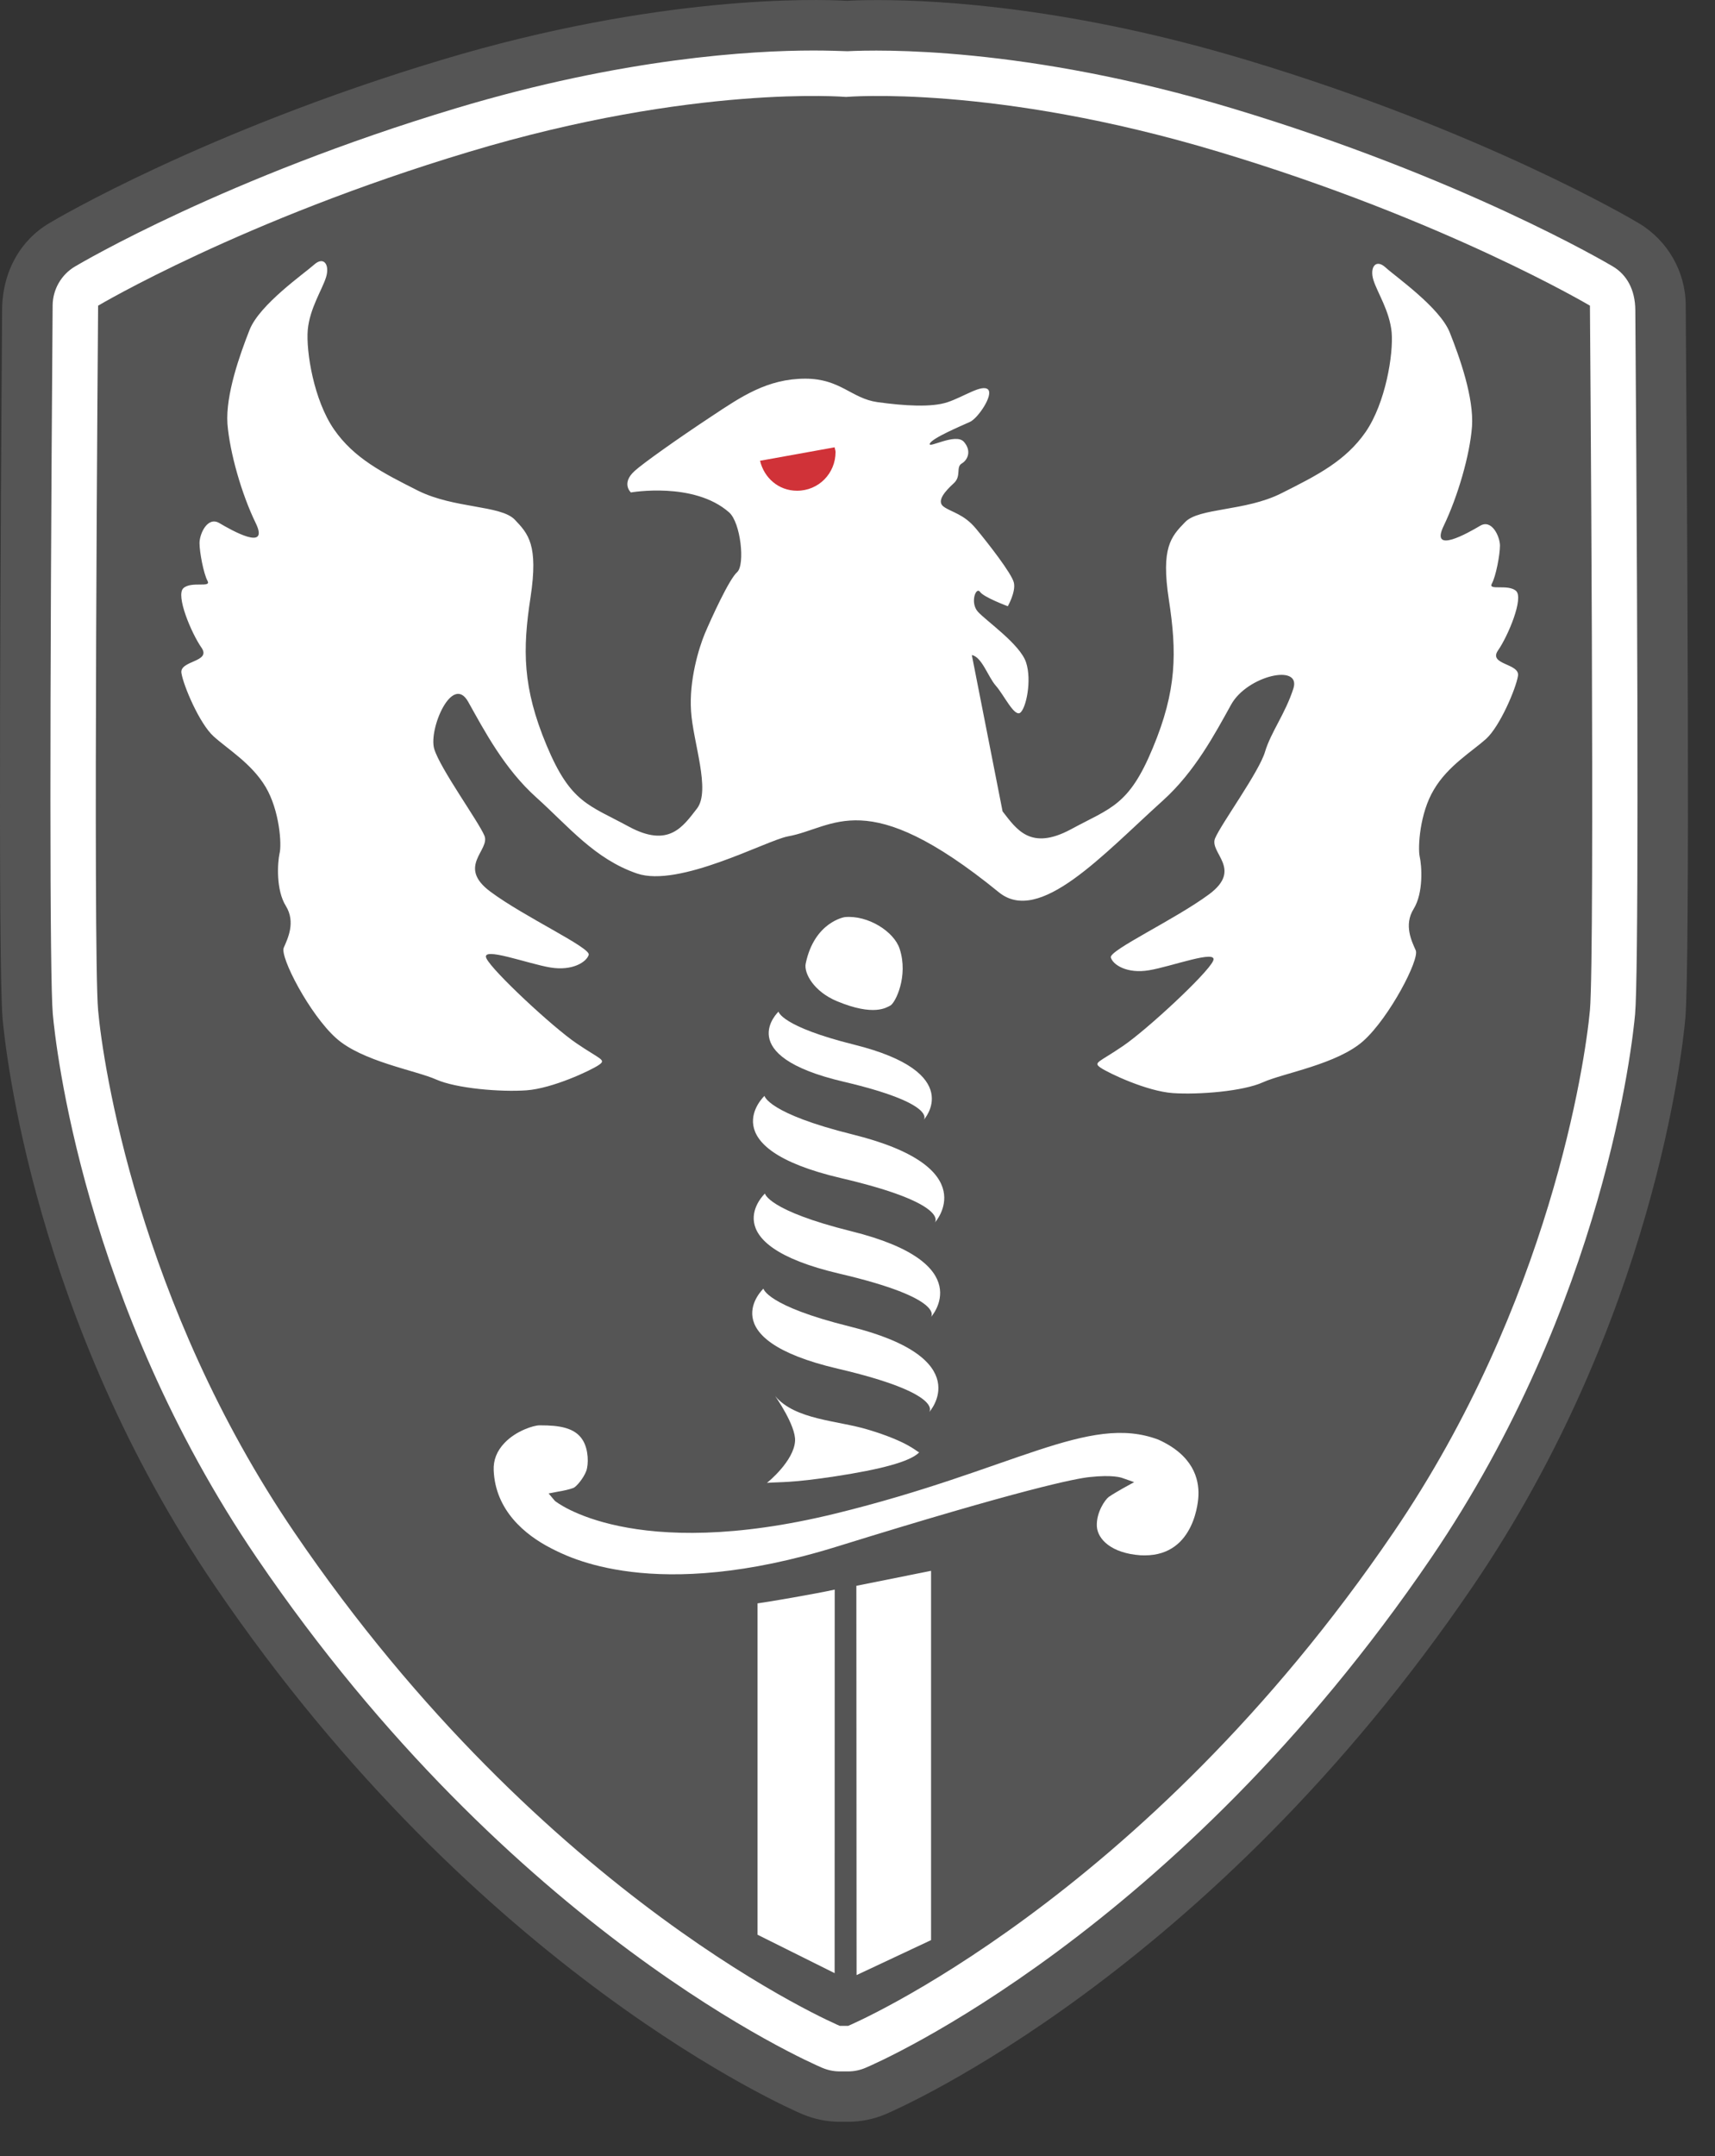 <?xml version="1.0" encoding="UTF-8" standalone="no"?>
<!DOCTYPE svg PUBLIC "-//W3C//DTD SVG 1.1//EN" "http://www.w3.org/Graphics/SVG/1.1/DTD/svg11.dtd">
<svg width="100%" height="100%" viewBox="0 0 39 49" version="1.1" xmlns="http://www.w3.org/2000/svg" xmlns:xlink="http://www.w3.org/1999/xlink" xml:space="preserve" xmlns:serif="http://www.serif.com/" style="fill-rule:evenodd;clip-rule:evenodd;stroke-linejoin:round;stroke-miterlimit:2;">
    <rect x="0" y="0" width="39" height="49" fill="#333333" stroke="none"/>
    <g transform="matrix(1,0,0,1,0,-0.778)">
        <g>
            <path d="M18.561,1.426C17.12,1.426 14.123,1.603 10.228,2.772C4.859,4.386 1.486,6.376 1.345,6.46C1.025,6.649 0.828,6.993 0.824,7.363C0.753,16.912 0.755,23.046 0.828,23.884C0.889,24.553 1.529,30.6 5.585,36.556C11.533,45.292 18.475,48.311 18.768,48.437C18.899,48.492 19.036,48.521 19.178,48.521L19.374,48.521C19.513,48.521 19.653,48.492 19.787,48.434C20.078,48.311 27.016,45.292 32.967,36.556C37.015,30.609 37.664,24.552 37.723,23.88C37.796,23.046 37.798,16.912 37.729,7.478C37.725,6.993 37.524,6.649 37.207,6.46C37.066,6.376 33.693,4.386 28.325,2.772C23.495,1.319 20.066,1.407 19.356,1.443C19.152,1.436 18.906,1.426 18.561,1.426Z" style="fill:white;fill-rule:nonzero;"/>
            <path d="M19.288,46.82C19.288,46.82 25.975,43.998 31.69,35.603C35.235,30.4 36.045,24.949 36.156,23.736C36.272,22.415 36.156,7.725 36.156,7.725C36.156,7.725 32.866,5.774 27.718,4.229C22.602,2.689 19.239,2.981 19.239,2.981C19.239,2.981 15.784,2.689 10.666,4.229C5.516,5.774 2.231,7.725 2.231,7.725C2.231,7.725 2.113,22.415 2.231,23.736C2.338,24.949 3.148,30.4 6.693,35.603C12.408,43.998 19.097,46.82 19.097,46.82L19.288,46.82Z" style="fill:#555555;fill-rule:nonzero;"/>
            <path d="M19.288,49L19.097,49C18.808,49 18.523,48.942 18.251,48.829C17.95,48.702 10.881,45.629 4.893,36.831C0.771,30.783 0.12,24.612 0.059,23.928C-0.048,22.702 0.016,12.253 0.048,7.819C0.054,6.949 0.466,6.237 1.119,5.851C1.26,5.764 4.668,3.755 10.04,2.14C14.959,0.662 18.531,0.754 19.269,0.797C19.353,0.789 19.608,0.78 19.969,0.78C21.404,0.78 24.407,0.956 28.346,2.14C33.717,3.755 37.125,5.764 37.266,5.851C37.919,6.237 38.329,6.949 38.334,7.706C38.367,12.253 38.434,22.702 38.325,23.928C38.264,24.612 37.604,30.795 33.492,36.831C27.502,45.629 20.434,48.702 20.134,48.829C19.862,48.942 19.578,49 19.288,49ZM18.495,1.926C17.089,1.926 14.167,2.098 10.368,3.239C5.132,4.813 1.843,6.754 1.705,6.835C1.393,7.02 1.201,7.355 1.197,7.716C1.128,17.029 1.13,23.011 1.201,23.828C1.26,24.48 1.885,30.377 5.841,36.186C11.641,44.706 18.411,47.651 18.697,47.773C18.825,47.827 18.958,47.855 19.097,47.855L19.288,47.855C19.424,47.855 19.56,47.827 19.691,47.77C19.974,47.651 26.741,44.706 32.544,36.186C36.492,30.387 37.125,24.479 37.183,23.824C37.254,23.011 37.256,17.029 37.188,7.828C37.185,7.355 36.989,7.02 36.68,6.835C36.543,6.754 33.253,4.813 28.017,3.239C23.307,1.821 19.963,1.908 19.27,1.942C19.071,1.936 18.832,1.926 18.495,1.926Z" style="fill:#555555;fill-rule:nonzero;"/>
            <path d="M22.1,15.666C22.327,15.705 22.467,16.158 22.645,16.362C22.827,16.566 23.056,17.059 23.194,16.981C23.332,16.893 23.47,16.241 23.332,15.829C23.194,15.417 22.42,14.885 22.236,14.679C22.056,14.474 22.193,14.104 22.287,14.23C22.367,14.351 22.918,14.556 22.918,14.556C22.918,14.556 23.104,14.23 23.056,14.021C23.01,13.815 22.467,13.121 22.193,12.791C21.918,12.46 21.642,12.422 21.465,12.297C21.279,12.172 21.503,11.931 21.687,11.763C21.869,11.601 21.732,11.394 21.869,11.313C22.008,11.232 22.1,11.024 21.918,10.818C21.732,10.61 21.095,10.983 21.144,10.861C21.19,10.737 21.869,10.452 22.056,10.367C22.236,10.288 22.599,9.755 22.467,9.628C22.327,9.507 21.918,9.795 21.553,9.917C21.185,10.043 20.551,10 19.952,9.917C19.363,9.834 19.111,9.384 18.314,9.384C17.451,9.384 16.852,9.795 16.184,10.238C15.401,10.754 14.605,11.322 14.436,11.478C14.116,11.763 14.347,11.97 14.347,11.97C14.347,11.97 15.779,11.718 16.579,12.422C16.845,12.654 16.946,13.612 16.764,13.78C16.579,13.941 16.17,14.845 16.03,15.173C15.893,15.501 15.667,16.241 15.715,16.937C15.756,17.637 16.17,18.743 15.848,19.156C15.53,19.563 15.211,20.058 14.297,19.563C13.388,19.069 12.977,19.029 12.43,17.718C11.881,16.406 11.881,15.541 12.065,14.351C12.245,13.16 12.015,12.911 11.702,12.584C11.379,12.258 10.327,12.337 9.509,11.931C8.69,11.519 8.048,11.19 7.595,10.536C7.137,9.873 6.956,8.767 6.999,8.271C7.045,7.787 7.322,7.369 7.413,7.084C7.504,6.798 7.365,6.588 7.137,6.798C6.908,7.002 5.907,7.697 5.677,8.271C5.448,8.852 5.129,9.755 5.172,10.409C5.225,11.065 5.494,12.009 5.816,12.668C6.134,13.324 5.265,12.829 4.991,12.668C4.72,12.503 4.537,12.911 4.537,13.121C4.537,13.324 4.629,13.815 4.72,13.981C4.809,14.145 4.354,13.981 4.171,14.145C3.989,14.308 4.354,15.173 4.584,15.501C4.809,15.829 4.078,15.786 4.126,16.075C4.171,16.362 4.537,17.224 4.857,17.513C5.172,17.8 5.723,18.129 6.041,18.664C6.356,19.194 6.412,19.978 6.356,20.178C6.312,20.384 6.271,21.005 6.502,21.37C6.727,21.739 6.543,22.109 6.454,22.314C6.356,22.52 7.045,23.836 7.639,24.368C8.229,24.903 9.461,25.106 9.921,25.313C10.378,25.515 11.379,25.6 11.972,25.558C12.566,25.515 13.433,25.107 13.614,24.984C13.797,24.861 13.66,24.864 13.109,24.489C12.566,24.121 11.198,22.846 11.062,22.56C10.923,22.273 12.015,22.686 12.52,22.767C13.017,22.848 13.338,22.643 13.388,22.478C13.433,22.314 11.924,21.618 11.152,21.043C10.378,20.469 11.152,20.099 11.016,19.771C10.878,19.443 10.012,18.251 9.875,17.8C9.74,17.35 10.286,16.075 10.649,16.732C11.016,17.387 11.469,18.251 12.2,18.905C12.931,19.563 13.523,20.299 14.482,20.629C15.44,20.96 17.425,19.88 17.915,19.787C18.975,19.599 19.678,18.585 22.712,21.055C23.635,21.809 25.074,20.208 26.447,18.97C27.175,18.314 27.631,17.45 27.997,16.791C28.359,16.137 29.592,15.851 29.413,16.424C29.228,16.999 28.906,17.409 28.769,17.858C28.639,18.314 27.768,19.503 27.631,19.832C27.495,20.163 28.272,20.527 27.495,21.103C26.72,21.676 25.215,22.377 25.261,22.539C25.307,22.703 25.626,22.913 26.126,22.83C26.629,22.749 27.723,22.337 27.585,22.62C27.449,22.913 26.078,24.184 25.535,24.552C24.985,24.928 24.849,24.921 25.031,25.046C25.215,25.169 26.078,25.58 26.673,25.621C27.264,25.661 28.272,25.58 28.723,25.374C29.183,25.167 30.415,24.965 31.008,24.431C31.599,23.898 32.284,22.582 32.195,22.377C32.103,22.171 31.919,21.802 32.147,21.435C32.375,21.065 32.332,20.449 32.284,20.243C32.241,20.037 32.284,19.259 32.607,18.725C32.922,18.186 33.474,17.858 33.792,17.573C34.11,17.286 34.475,16.424 34.52,16.137C34.564,15.851 33.837,15.89 34.066,15.56C34.292,15.236 34.657,14.369 34.475,14.207C34.292,14.046 33.837,14.207 33.924,14.045C34.017,13.879 34.11,13.386 34.11,13.178C34.11,12.975 33.924,12.564 33.655,12.73C33.381,12.892 32.513,13.386 32.83,12.73C33.148,12.069 33.425,11.127 33.474,10.471C33.518,9.815 33.198,8.911 32.967,8.331C32.739,7.762 31.736,7.066 31.508,6.856C31.284,6.652 31.142,6.856 31.233,7.145C31.323,7.432 31.599,7.84 31.647,8.331C31.689,8.83 31.508,9.937 31.055,10.596C30.597,11.255 29.957,11.579 29.135,11.991C28.317,12.402 27.264,12.315 26.949,12.645C26.629,12.975 26.398,13.222 26.581,14.411C26.764,15.6 26.764,16.465 26.214,17.78C25.67,19.093 25.261,19.134 24.351,19.627C23.434,20.118 23.118,19.627 22.799,19.218" style="fill:white;fill-rule:nonzero;"/>
            <path d="M17.628,32.507C17.633,32.514 18.101,33.179 18.08,33.527C18.054,33.979 17.468,34.461 17.44,34.479C17.746,34.456 17.997,34.484 19.013,34.328C19.999,34.176 20.692,34.003 20.904,33.786C20.846,33.773 20.665,33.546 19.731,33.267C19.055,33.062 18.08,33.048 17.628,32.507Z" style="fill:white;fill-rule:nonzero;"/>
            <path d="M27.253,34.77C27.27,34.383 27.126,33.85 26.342,33.497C24.752,32.897 23.048,34.187 18.994,35.178C14.381,36.305 12.631,34.904 12.617,34.887L12.476,34.72L12.693,34.678C12.792,34.664 12.973,34.623 13.043,34.593C13.109,34.564 13.269,34.376 13.332,34.209C13.386,34.061 13.387,33.727 13.253,33.51C13.075,33.214 12.688,33.172 12.298,33.172L12.264,33.172C12.143,33.172 11.737,33.292 11.472,33.573C11.298,33.755 11.216,33.964 11.227,34.198C11.266,35.099 11.929,35.658 12.536,35.968C12.896,36.149 14.856,37.225 19.043,35.924C23.233,34.624 24.474,34.376 24.784,34.347C25.302,34.291 25.495,34.359 25.524,34.369L25.791,34.463L25.542,34.6C25.479,34.635 25.295,34.742 25.216,34.797C25.13,34.86 24.927,35.152 24.943,35.467C24.96,35.761 25.274,36.079 25.937,36.125C25.969,36.127 26.002,36.127 26.033,36.127C27.192,36.127 27.252,34.827 27.253,34.77Z" style="fill:white;fill-rule:nonzero;"/>
            <path d="M18.98,45.622L18.982,36.905C18.575,36.996 17.458,37.188 17.227,37.218L17.227,44.749L18.98,45.622Z" style="fill:white;fill-rule:nonzero;"/>
            <path d="M19.479,45.666L21.173,44.871L21.173,36.478L19.474,36.819L19.479,45.666Z" style="fill:white;fill-rule:nonzero;"/>
            <path d="M19.211,21.621C19.738,21.572 20.331,21.95 20.458,22.341C20.663,22.964 20.36,23.573 20.246,23.632C20.163,23.672 19.879,23.885 19.032,23.532C18.505,23.313 18.277,22.893 18.322,22.677C18.52,21.727 19.211,21.621 19.211,21.621Z" style="fill:white;fill-rule:nonzero;"/>
            <path d="M17.361,30.065C17.361,30.065 16.136,31.204 19.055,31.885C21.485,32.453 21.131,32.871 21.131,32.871C21.131,32.871 22.246,31.648 19.319,30.924C17.432,30.456 17.361,30.065 17.361,30.065Z" style="fill:white;fill-rule:nonzero;"/>
            <path d="M17.395,27.904C17.395,27.904 16.168,29.042 19.091,29.725C21.522,30.293 21.171,30.711 21.171,30.711C21.171,30.711 22.286,29.486 19.357,28.76C17.463,28.289 17.395,27.904 17.395,27.904Z" style="fill:white;fill-rule:nonzero;"/>
            <path d="M17.385,25.684C17.385,25.684 16.127,26.852 19.125,27.553C21.62,28.136 21.259,28.564 21.259,28.564C21.259,28.564 22.404,27.31 19.397,26.563C17.455,26.082 17.385,25.684 17.385,25.684Z" style="fill:white;fill-rule:nonzero;"/>
            <path d="M17.704,23.77C17.704,23.77 16.631,24.766 19.188,25.363C21.315,25.863 21.008,26.227 21.008,26.227C21.008,26.227 21.985,25.157 19.42,24.519C17.762,24.106 17.704,23.77 17.704,23.77Z" style="fill:white;fill-rule:nonzero;"/>
            <path d="M17.284,11.25C17.375,11.637 17.704,11.931 18.125,11.931C18.617,11.931 19.001,11.537 19.001,11.05C19.001,11.013 18.984,10.98 18.98,10.944L17.284,11.25Z" style="fill:rgb(208,50,56);fill-rule:nonzero;"/>
        </g>
    </g>
</svg>
